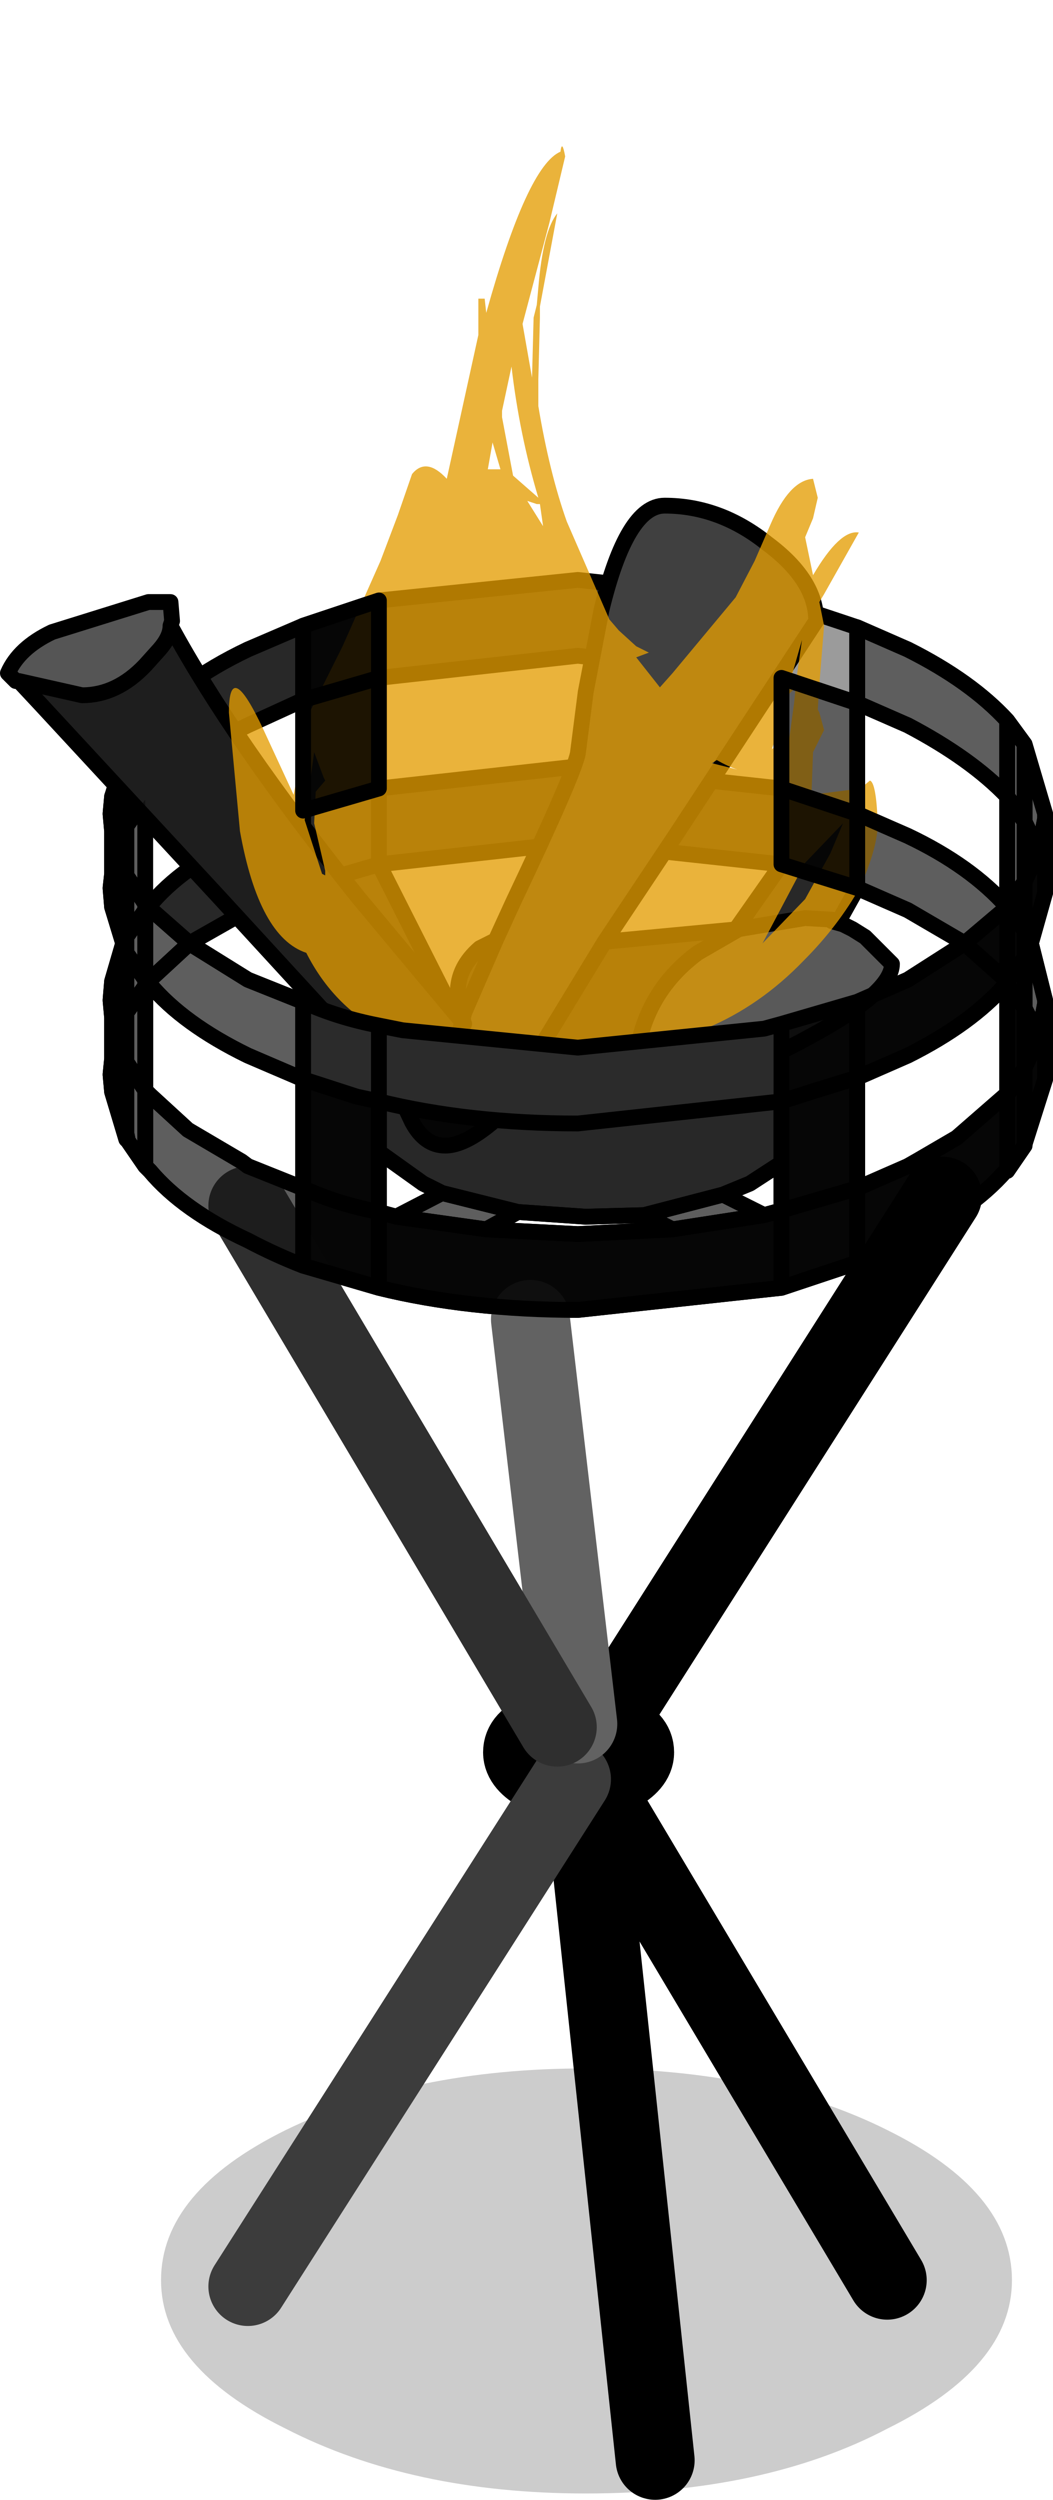 <?xml version="1.0" encoding="UTF-8" standalone="no"?>
<svg xmlns:xlink="http://www.w3.org/1999/xlink" height="79.1px" width="33.35px" xmlns="http://www.w3.org/2000/svg">
  <g transform="matrix(1.0, 0.0, 0.0, 1.0, 18.95, 72.9)">
    <use height="63.35" transform="matrix(1.0, 0.0, 0.0, 1.0, -18.95, -57.15)" width="33.35" xlink:href="#shape0"/>
    <use height="28.85" transform="matrix(1.0, 0.0, 0.0, 1.0, -11.7, -68.25)" width="20.55" xlink:href="#shape1"/>
    <use height="22.95" transform="matrix(1.0, 0.0, 0.0, 1.0, -15.7, -54.15)" width="30.1" xlink:href="#shape2"/>
  </g>
  <defs>
    <g id="shape0" transform="matrix(1.0, 0.0, 0.0, 1.0, 18.95, 57.15)">
      <path d="M5.8 -53.85 L8.2 -53.05 9.8 -52.35 Q11.8 -51.35 12.95 -50.1 L13.5 -49.35 14.15 -47.15 14.15 -47.0 13.95 -45.95 13.5 -46.9 13.5 -49.35 13.5 -46.9 12.95 -47.7 12.95 -50.1 12.95 -47.7 13.5 -46.9 13.5 -45.0 12.95 -44.2 12.95 -44.15 12.9 -44.15 11.6 -43.05 9.8 -44.1 8.2 -44.8 8.2 -47.15 5.8 -47.95 5.8 -51.45 5.8 -53.85 M13.7 -43.05 L14.15 -41.25 14.15 -41.15 13.95 -40.1 13.5 -41.0 13.5 -42.6 13.7 -43.05 M-9.35 -32.85 Q-10.25 -33.2 -11.1 -33.65 -13.15 -34.6 -14.2 -35.85 L-14.35 -36.0 -14.9 -36.8 -14.95 -37.05 -14.95 -36.85 -15.4 -38.35 -15.4 -39.4 -15.4 -40.5 -15.4 -40.7 -15.4 -41.85 -15.05 -43.05 -15.4 -44.2 -15.4 -45.25 -15.4 -46.4 -15.4 -46.6 -15.4 -47.7 -14.95 -49.15 -14.95 -46.75 -14.35 -47.6 -14.35 -44.3 -14.95 -45.2 -14.35 -44.3 -14.35 -44.1 -14.25 -44.2 -14.2 -44.15 -12.95 -43.05 -11.1 -41.9 -9.35 -41.2 -9.35 -38.75 -11.1 -39.5 Q-13.15 -40.5 -14.2 -41.75 L-14.25 -41.85 -14.35 -41.9 -14.95 -42.75 -14.95 -43.25 -15.05 -43.05 -14.95 -42.75 -14.95 -40.85 -14.95 -42.75 -14.35 -41.9 -14.35 -44.1 -14.95 -43.25 -14.35 -44.1 -14.35 -41.9 -14.35 -41.7 -14.35 -38.4 -14.2 -38.25 -13.0 -37.15 -11.3 -36.15 -11.1 -36.0 -9.35 -35.3 -9.35 -32.85 M8.2 -53.05 L8.2 -50.65 5.8 -51.45 8.2 -50.65 8.2 -53.05 M8.2 -50.65 L8.2 -47.15 9.8 -46.45 Q11.8 -45.5 12.95 -44.2 L12.95 -47.7 Q11.8 -48.9 9.8 -49.95 L8.2 -50.65 M5.25 -34.45 L2.35 -34.0 1.45 -34.45 3.95 -35.1 5.25 -34.45 M-3.55 -34.0 L-6.4 -34.4 -4.95 -35.15 -2.55 -34.55 -3.55 -34.0 M-15.25 -45.95 L-14.95 -45.2 -14.95 -46.75 -15.25 -45.95 -15.4 -46.4 -15.25 -45.95 M-15.25 -40.1 L-15.4 -40.5 -15.25 -40.1 -14.95 -39.3 -14.95 -40.85 -15.25 -40.1 M-14.95 -45.2 L-14.95 -43.25 -14.95 -45.2 M-12.95 -43.05 L-14.25 -41.85 -12.95 -43.05 M-14.95 -40.85 L-14.35 -41.7 -14.95 -40.85 M-14.35 -36.0 L-14.35 -38.4 -14.95 -39.3 -14.35 -38.4 -14.35 -36.0 M-14.95 -37.05 L-14.95 -39.3 -14.95 -37.05" fill="#000000" fill-opacity="0.392" fill-rule="evenodd" stroke="none"/>
      <path d="M14.15 -47.0 L14.15 -44.65 13.7 -43.05 13.5 -43.45 13.5 -45.0 13.5 -43.45 13.7 -43.05 13.5 -42.6 13.5 -41.0 12.95 -41.75 12.95 -41.85 13.5 -42.6 13.5 -43.45 12.95 -44.15 13.5 -43.45 13.5 -42.6 12.95 -41.85 12.95 -41.75 13.5 -41.0 13.5 -39.1 13.95 -40.1 14.15 -41.15 14.15 -38.75 13.5 -36.7 13.5 -37.05 13.5 -39.1 12.95 -38.25 13.5 -39.1 13.5 -37.05 13.5 -36.65 12.95 -35.85 12.9 -35.85 Q11.8 -34.6 9.8 -33.65 L8.2 -32.95 5.8 -32.15 -0.65 -31.45 Q-4.1 -31.45 -6.95 -32.15 L-9.35 -32.85 -9.35 -35.3 -9.35 -38.75 -7.65 -38.2 -6.95 -38.05 -6.95 -36.45 -6.95 -34.55 -6.4 -34.4 -3.55 -34.0 -0.65 -33.85 2.35 -34.0 5.25 -34.45 5.8 -34.6 5.8 -36.1 5.8 -38.05 6.9 -38.4 8.2 -38.8 8.2 -41.2 8.2 -38.8 6.9 -38.4 5.8 -38.05 5.8 -40.5 5.25 -40.35 -0.65 -39.75 -6.2 -40.3 -5.55 -40.65 -4.65 -41.0 -5.55 -40.65 -6.2 -40.3 -6.95 -40.45 -9.35 -44.85 -11.1 -44.1 -12.95 -43.05 -14.2 -44.15 -14.25 -44.2 Q-13.2 -45.5 -11.1 -46.45 L-9.35 -47.25 -9.35 -50.75 -11.1 -49.95 Q-13.3 -48.9 -14.35 -47.6 L-14.95 -46.75 -14.95 -49.15 -14.35 -49.95 Q-13.3 -51.3 -11.1 -52.35 L-9.35 -53.1 -6.95 -53.9 -0.65 -54.55 5.8 -53.85 5.8 -51.45 -0.65 -52.15 -6.95 -51.45 -6.95 -47.95 -0.65 -48.65 5.8 -47.95 8.2 -47.15 8.2 -44.8 5.8 -45.55 5.8 -47.95 5.8 -45.55 8.2 -44.8 5.8 -40.5 8.2 -41.2 9.8 -41.9 11.6 -43.05 12.9 -44.15 12.95 -44.15 12.95 -41.85 11.6 -43.05 12.95 -41.85 12.95 -44.15 12.95 -44.2 13.5 -45.0 13.95 -45.95 14.15 -47.0 M12.95 -38.25 L12.95 -41.75 12.9 -41.75 Q11.8 -40.5 9.8 -39.5 L8.2 -38.8 8.2 -35.3 9.8 -36.0 10.15 -36.2 11.35 -36.9 12.9 -38.25 12.95 -38.25 12.95 -35.85 12.95 -38.25 M2.85 -41.35 L4.8 -40.65 5.25 -40.35 4.8 -40.65 2.85 -41.35 5.8 -45.55 -0.65 -46.25 -6.95 -45.55 -6.95 -47.95 -9.35 -47.25 -9.35 -44.85 -9.35 -47.25 -6.95 -47.95 -6.95 -45.55 -9.35 -44.85 -6.95 -45.55 -4.65 -41.0 Q-2.75 -41.7 -0.4 -41.7 L2.85 -41.35 M8.2 -32.95 L8.2 -35.3 5.8 -34.6 8.2 -35.3 8.2 -32.95 M5.8 -32.15 L5.8 -34.6 5.8 -32.15 M-6.95 -32.15 L-6.95 -34.55 -6.95 -32.15 M-6.95 -53.9 L-6.95 -51.45 -9.35 -50.75 -9.35 -53.1 -9.35 -50.75 -6.95 -51.45 -6.95 -53.9 M-14.35 -49.95 L-14.35 -47.6 -14.35 -49.95 M-6.95 -34.55 Q-8.25 -34.8 -9.35 -35.3 -8.25 -34.8 -6.95 -34.55" fill="#000000" fill-opacity="0.843" fill-rule="evenodd" stroke="none"/>
      <path d="M13.1 -0.75 Q13.1 2.0 9.15 3.95 5.25 6.0 -0.4 6.0 -5.9 6.0 -9.9 3.95 -13.85 2.0 -13.85 -0.75 -13.85 -3.55 -9.9 -5.5 -5.9 -7.45 -0.4 -7.45 5.25 -7.45 9.15 -5.5 13.1 -3.55 13.1 -0.75" fill="#000000" fill-opacity="0.2" fill-rule="evenodd" stroke="none"/>
      <path d="M5.8 -53.85 L8.2 -53.05 9.8 -52.35 Q11.8 -51.35 12.95 -50.1 L13.5 -49.35 14.15 -47.15 14.15 -47.0 14.15 -44.65 13.7 -43.05 14.15 -41.25 14.15 -41.15 14.15 -38.75 13.5 -36.7 13.5 -36.65 12.95 -35.85 12.9 -35.85 Q11.8 -34.6 9.8 -33.65 L8.2 -32.95 5.8 -32.15 -0.65 -31.45 Q-4.1 -31.45 -6.95 -32.15 L-9.35 -32.85 Q-10.25 -33.2 -11.1 -33.65 -13.15 -34.6 -14.2 -35.85 L-14.35 -36.0 -14.9 -36.8 -14.95 -36.85 -15.4 -38.35 -15.45 -38.9 -15.4 -39.4 -15.4 -40.5 -15.4 -40.7 -15.45 -41.25 -15.4 -41.85 -15.05 -43.05 -15.4 -44.2 -15.45 -44.8 -15.4 -45.25 -15.4 -46.4 -15.4 -46.6 -15.45 -47.15 -15.4 -47.7 -14.95 -49.15 -14.35 -49.95 Q-13.3 -51.3 -11.1 -52.35 L-9.35 -53.1 -6.95 -53.9 -0.65 -54.55 5.8 -53.85 5.8 -51.45 8.2 -50.65 8.2 -53.05 M8.2 -50.65 L8.2 -47.15 9.8 -46.45 Q11.8 -45.5 12.95 -44.2 L12.95 -47.7 Q11.8 -48.9 9.8 -49.95 L8.2 -50.65 M13.5 -46.9 L12.95 -47.7 12.95 -50.1 M13.5 -49.35 L13.5 -46.9 13.95 -45.95 14.15 -47.0 M13.5 -45.0 L13.5 -43.45 13.7 -43.05 13.5 -42.6 13.5 -41.0 13.95 -40.1 14.15 -41.15 M13.5 -45.0 L12.95 -44.2 12.95 -44.15 13.5 -43.45 13.5 -42.6 12.95 -41.85 12.95 -41.75 13.5 -41.0 13.5 -39.1 13.95 -40.1 M12.95 -44.15 L12.9 -44.15 11.6 -43.05 12.95 -41.85 12.95 -44.15 M13.95 -45.95 L13.5 -45.0 13.5 -46.9 M8.2 -38.8 L9.8 -39.5 Q11.8 -40.5 12.9 -41.75 L12.95 -41.75 12.95 -38.25 13.5 -39.1 13.5 -37.05 13.5 -36.7 M8.2 -38.8 L8.2 -35.3 9.8 -36.0 10.15 -36.2 11.35 -36.9 12.9 -38.25 12.95 -38.25 12.95 -35.85 M8.2 -44.8 L8.2 -47.15 5.8 -47.95 5.8 -45.55 8.2 -44.8 9.8 -44.1 11.6 -43.05 9.8 -41.9 8.2 -41.2 8.2 -38.8 6.9 -38.4 5.8 -38.05 5.8 -36.1 5.8 -34.6 8.2 -35.3 8.2 -32.95 M5.25 -40.35 L4.8 -40.65 2.85 -41.35 -0.4 -41.7 Q-2.75 -41.7 -4.65 -41.0 L-5.55 -40.65 -6.2 -40.3 -0.65 -39.75 5.25 -40.35 5.8 -40.5 8.2 -44.8 M5.8 -40.5 L8.2 -41.2 M5.8 -38.05 L5.8 -40.5 M5.8 -45.55 L2.85 -41.35 M5.8 -34.6 L5.8 -32.15 M5.8 -34.6 L5.25 -34.45 2.35 -34.0 -0.65 -33.85 -3.55 -34.0 -6.4 -34.4 -6.95 -34.55 -6.95 -32.15 M1.45 -34.45 L3.95 -35.1 4.8 -35.45 5.8 -36.1 M1.45 -34.45 L2.35 -34.0 M5.25 -34.45 L3.95 -35.1 M13.5 -37.05 L13.5 -36.65 M5.8 -47.95 L5.8 -51.45 -0.65 -52.15 -6.95 -51.45 -6.95 -47.95 -0.65 -48.65 5.8 -47.95 M-9.35 -53.1 L-9.35 -50.75 -6.95 -51.45 -6.95 -53.9 M-14.25 -44.2 Q-13.2 -45.5 -11.1 -46.45 L-9.35 -47.25 -9.35 -50.75 -11.1 -49.95 Q-13.3 -48.9 -14.35 -47.6 L-14.35 -44.3 -14.25 -44.2 -14.2 -44.15 -12.95 -43.05 -11.1 -44.1 -9.35 -44.85 -9.35 -47.25 -6.95 -47.95 -6.95 -45.55 -0.65 -46.25 5.8 -45.55 M-6.95 -45.55 L-9.35 -44.85 -6.95 -40.45 -6.2 -40.3 M-9.35 -38.75 L-7.65 -38.2 -6.95 -38.05 -6.95 -36.45 -5.55 -35.45 -4.95 -35.15 -2.55 -34.55 -0.4 -34.4 1.45 -34.45 M-12.95 -43.05 L-11.1 -41.9 -9.35 -41.2 -9.35 -38.75 -11.1 -39.5 Q-13.15 -40.5 -14.2 -41.75 L-14.25 -41.85 -14.35 -41.7 -14.35 -38.4 -14.2 -38.25 -13.0 -37.15 -11.3 -36.15 -11.1 -36.0 -9.35 -35.3 -9.35 -38.75 M-4.65 -41.0 L-6.95 -45.55 M-14.95 -49.15 L-14.95 -46.75 -14.35 -47.6 -14.35 -49.95 M-14.95 -45.2 L-14.35 -44.3 -14.35 -44.1 -14.25 -44.2 M-14.95 -46.75 L-14.95 -45.2 -15.25 -45.95 -15.4 -46.4 M-15.4 -46.6 L-15.4 -47.7 M-15.4 -45.25 L-15.4 -44.2 M-15.4 -40.7 L-15.4 -41.85 M-15.4 -38.35 L-15.4 -39.4 M-15.4 -40.5 L-15.25 -40.1 -14.95 -40.85 -14.95 -42.75 -15.05 -43.05 -14.95 -43.25 -14.95 -45.2 M-14.35 -41.9 L-14.25 -41.85 -12.95 -43.05 M-14.35 -41.9 L-14.95 -42.75 -14.95 -43.25 -14.35 -44.1 -14.35 -41.9 -14.35 -41.7 -14.95 -40.85 -14.95 -39.3 -14.35 -38.4 -14.35 -36.0 M-15.25 -45.95 L-14.95 -46.75 M-14.95 -39.3 L-15.25 -40.1 M-14.95 -37.05 L-14.9 -36.8 M-14.95 -37.05 L-14.95 -36.85 M-3.55 -34.0 L-2.55 -34.55 M-9.35 -32.85 L-9.35 -35.3 Q-8.25 -34.8 -6.95 -34.55 L-6.95 -36.45 M-4.95 -35.15 L-6.4 -34.4 M-14.95 -39.3 L-14.95 -37.05" fill="none" stroke="#000000" stroke-linecap="round" stroke-linejoin="round" stroke-width="0.5"/>
      <path d="M-3.25 -43.15 L-2.7 -44.35 Q-0.8 -48.35 -0.65 -49.05 L-0.4 -51.0 0.1 -53.6 Q0.9 -56.9 2.1 -56.9 3.85 -56.9 5.35 -55.7 6.9 -54.55 6.9 -53.25 L2.5 -46.55 0.2 -43.1 -1.9 -39.65 -2.05 -39.4 -2.35 -38.9 -2.55 -38.95 -2.7 -38.95 -2.9 -39.1 -3.6 -39.45 -4.45 -40.1 -4.3 -40.55 -4.25 -40.5 -4.3 -40.65 -4.25 -40.85 -3.25 -43.15" fill="#404040" fill-rule="evenodd" stroke="none"/>
      <path d="M4.45 -43.5 L6.55 -43.85 7.4 -43.8 7.4 -43.75 7.75 -43.65 8.05 -43.5 8.45 -43.25 9.3 -42.4 Q9.3 -41.5 6.7 -40.1 4.25 -38.75 2.85 -38.75 L2.3 -38.75 2.1 -38.8 1.25 -38.9 1.25 -39.75 Q1.6 -41.6 3.15 -42.75 L4.45 -43.5" fill="#595959" fill-rule="evenodd" stroke="none"/>
      <path d="M-3.25 -43.15 L-4.25 -40.85 -4.4 -40.9 -4.4 -41.0 -4.45 -41.5 Q-4.45 -42.3 -3.75 -42.9 L-3.25 -43.15 M-1.9 -39.65 L0.2 -43.1 4.45 -43.5 3.15 -42.75 Q1.6 -41.6 1.25 -39.75 L1.25 -38.9 2.1 -38.8 2.3 -38.75 Q0.6 -38.45 -1.45 -39.45 L-1.5 -39.45 -1.9 -39.65" fill="#222222" fill-rule="evenodd" stroke="none"/>
      <path d="M-13.55 -53.1 Q-13.55 -52.75 -13.9 -52.35 L-14.35 -51.85 Q-15.25 -50.9 -16.35 -50.9 L-18.35 -51.35 -18.45 -51.35 -18.55 -51.45 -18.7 -51.6 Q-18.35 -52.4 -17.3 -52.9 L-14.25 -53.85 -13.55 -53.85 -13.5 -53.25 -13.55 -53.1" fill="#555555" fill-rule="evenodd" stroke="none"/>
      <path d="M-4.3 -40.55 L-4.45 -40.1 -3.6 -39.45 -2.9 -39.1 -2.7 -38.95 -2.55 -38.95 -2.55 -38.75 -2.6 -38.4 Q-2.75 -37.9 -3.4 -37.35 -4.25 -36.65 -4.85 -36.65 -5.5 -36.65 -5.9 -37.4 L-6.35 -38.35 -12.0 -44.5 -17.65 -50.6 -18.35 -51.35 -16.35 -50.9 Q-15.25 -50.9 -14.35 -51.85 L-13.9 -52.35 Q-13.55 -52.75 -13.55 -53.1 -11.6 -49.5 -7.6 -44.5 L-4.3 -40.55" fill="#1e1e1e" fill-rule="evenodd" stroke="none"/>
      <path d="M0.2 -43.1 L2.5 -46.55 6.9 -53.25 Q6.9 -54.55 5.35 -55.7 3.85 -56.9 2.1 -56.9 0.9 -56.9 0.1 -53.6 L-0.4 -51.0 -0.65 -49.05 Q-0.8 -48.35 -2.7 -44.35 L-3.25 -43.15 -4.25 -40.85 -4.3 -40.65 -4.25 -40.5 -4.3 -40.55 -4.45 -40.1 -3.6 -39.45 -2.9 -39.1 -2.7 -38.95 -2.55 -38.95 -2.35 -38.9 -2.05 -39.4 -1.9 -39.65 0.2 -43.1 4.45 -43.5 6.55 -43.85 7.4 -43.8 7.4 -43.75 7.75 -43.65 8.05 -43.5 8.45 -43.25 9.3 -42.4 Q9.3 -41.5 6.7 -40.1 4.25 -38.75 2.85 -38.75 L2.3 -38.75 Q0.6 -38.45 -1.45 -39.45 L-1.5 -39.45 -1.9 -39.65 M4.45 -43.5 L3.15 -42.75 Q1.6 -41.6 1.25 -39.75 L1.25 -38.9 2.1 -38.8 2.3 -38.75 M-18.35 -51.35 L-16.35 -50.9 Q-15.25 -50.9 -14.35 -51.85 L-13.9 -52.35 Q-13.55 -52.75 -13.55 -53.1 L-13.5 -53.25 -13.55 -53.85 -14.25 -53.85 -17.3 -52.9 Q-18.35 -52.4 -18.7 -51.6 L-18.55 -51.45 -18.45 -51.35 -18.35 -51.35 -17.65 -50.6 -12.0 -44.5 -6.35 -38.35 -5.9 -37.4 Q-5.5 -36.65 -4.85 -36.65 -4.25 -36.65 -3.4 -37.35 -2.75 -37.9 -2.6 -38.4 L-2.55 -38.75 -2.55 -38.95 M-3.25 -43.15 L-3.75 -42.9 Q-4.45 -42.3 -4.45 -41.5 L-4.4 -41.0 -4.4 -40.9 -4.25 -40.85 M-4.4 -40.9 L-4.3 -40.65 -4.3 -40.55 -7.6 -44.5 Q-11.6 -49.5 -13.55 -53.1 M-2.6 -38.4 L-2.35 -38.9" fill="none" stroke="#000000" stroke-linecap="round" stroke-linejoin="round" stroke-width="0.5"/>
      <path d="M10.9 -35.05 L0.2 -18.25 0.6 -18.05 Q1.15 -17.85 1.15 -17.45 1.15 -17.1 0.6 -16.8 L-0.3 -16.6 9.15 -0.75 M-0.5 -17.1 L0.2 -18.25 -0.65 -18.35 -0.5 -17.1 -0.5 -17.0 -0.3 -16.6 -0.5 -16.6 1.8 4.95 M-0.5 -17.1 L-0.6 -17.1 -0.5 -17.0 -0.5 -16.6 -0.65 -16.6 -0.85 -16.6 -1.85 -16.8 Q-2.4 -17.1 -2.4 -17.45 -2.4 -17.85 -1.85 -18.05 L-1.3 -18.25 -0.6 -17.1 -0.85 -16.6 M-0.65 -18.35 L-1.3 -18.25" fill="none" stroke="#000000" stroke-linecap="round" stroke-linejoin="round" stroke-width="2.5"/>
      <path d="M-0.85 -16.6 L-11.1 -0.55" fill="none" stroke="#3c3c3c" stroke-linecap="round" stroke-linejoin="round" stroke-width="2.5"/>
      <path d="M-0.65 -18.35 L-2.15 -31.15" fill="none" stroke="#626262" stroke-linecap="round" stroke-linejoin="round" stroke-width="2.5"/>
      <path d="M-1.3 -18.25 L-11.1 -34.75" fill="none" stroke="#2f2f2f" stroke-linecap="round" stroke-linejoin="round" stroke-width="2.5"/>
    </g>
    <g id="shape1" transform="matrix(1.0, 0.0, 0.0, 1.0, 11.7, 68.25)">
      <path d="M6.85 -57.55 L6.95 -57.15 6.8 -56.5 6.55 -55.9 6.8 -54.7 Q7.65 -56.15 8.25 -56.05 L7.15 -54.1 7.0 -53.85 7.15 -53.1 7.0 -51.25 6.95 -50.45 7.0 -50.35 7.15 -49.8 6.8 -49.1 6.75 -47.75 8.3 -47.95 8.6 -48.2 Q8.8 -48.15 8.85 -46.85 8.85 -46.1 8.3 -44.85 7.6 -43.6 6.5 -42.5 3.75 -39.65 -0.3 -39.65 L-0.75 -39.65 -2.9 -39.4 Q-7.55 -39.4 -9.25 -42.75 -10.75 -43.25 -11.35 -46.6 L-11.7 -50.35 Q-11.7 -52.15 -10.6 -49.8 L-9.65 -47.75 -9.15 -50.35 -8.1 -52.45 -6.9 -55.15 -6.35 -56.6 -5.9 -57.9 Q-5.45 -58.45 -4.8 -57.75 L-3.8 -62.3 -3.8 -62.5 -3.8 -63.45 -3.6 -63.45 -3.55 -63.0 Q-2.25 -67.65 -1.2 -68.1 -1.15 -68.5 -1.05 -67.95 L-1.55 -65.85 -2.4 -62.65 -2.1 -60.95 -2.05 -62.85 -1.95 -63.25 -1.9 -63.8 Q-1.75 -65.6 -1.3 -66.15 L-1.85 -63.2 -1.85 -62.85 -1.9 -60.9 -1.9 -60.05 Q-1.55 -57.95 -1.0 -56.4 L0.35 -53.3 0.65 -52.95 1.2 -52.45 1.6 -52.25 1.2 -52.1 1.95 -51.15 2.35 -51.6 4.35 -54.0 4.95 -55.15 5.45 -56.3 Q6.05 -57.7 6.8 -57.75 L6.85 -57.55 M3.75 -48.85 L3.6 -48.75 4.4 -48.55 Q4.1 -48.65 3.75 -48.85 M6.25 -51.25 L6.45 -52.65 6.15 -51.6 6.25 -51.25 M6.25 -51.15 L5.95 -50.85 5.75 -50.0 5.5 -49.2 6.05 -49.55 6.2 -50.65 6.25 -51.15 M7.35 -45.9 L7.75 -46.85 6.55 -45.6 5.2 -43.05 6.55 -44.45 7.35 -45.9 M-3.05 -59.7 L-2.7 -57.85 -1.9 -57.15 Q-2.5 -59.15 -2.75 -61.3 L-3.05 -59.9 -3.05 -59.7 M-3.5 -58.05 L-3.1 -58.05 -3.35 -58.9 -3.5 -58.05 M-1.95 -56.95 L-2.25 -57.05 -1.75 -56.25 -1.85 -56.95 -1.95 -56.95 M-9.0 -49.1 L-9.3 -46.95 -8.75 -45.25 -8.65 -45.2 -8.65 -45.35 -9.0 -46.85 -8.95 -47.85 -8.65 -48.2 -8.7 -48.3 -9.0 -49.1" fill="#e39d02" fill-opacity="0.773" fill-rule="evenodd" stroke="none"/>
    </g>
    <g id="shape2" transform="matrix(1.0, 0.0, 0.0, 1.0, 15.7, 54.15)">
      <path d="M8.2 -50.65 L8.2 -47.15 9.8 -46.45 Q11.8 -45.5 12.95 -44.2 L12.95 -47.7 Q11.8 -48.9 9.8 -49.95 L8.2 -50.65 8.2 -53.05 9.8 -52.35 Q11.8 -51.35 12.95 -50.1 L13.5 -49.35 14.15 -47.15 14.15 -47.0 13.95 -45.95 13.5 -46.9 13.5 -45.0 12.95 -44.2 12.95 -44.15 12.9 -44.15 11.6 -43.05 9.8 -44.1 8.2 -44.8 8.2 -47.15 5.8 -47.95 5.8 -51.45 8.2 -50.65 M12.95 -50.1 L12.95 -47.7 13.5 -46.9 12.95 -47.7 12.95 -50.1 M13.7 -43.05 L14.15 -41.25 14.15 -41.15 13.95 -40.1 13.5 -41.0 13.5 -42.6 13.7 -43.05 M-9.35 -32.85 Q-10.25 -33.2 -11.1 -33.65 -13.15 -34.6 -14.2 -35.85 L-14.35 -36.0 -14.9 -36.8 -14.95 -37.05 -14.95 -36.85 -15.4 -38.35 -15.4 -39.4 -15.4 -40.5 -15.4 -40.7 -15.4 -41.85 -15.05 -43.05 -15.4 -44.2 -15.4 -45.25 -15.4 -46.4 -15.25 -45.95 -14.95 -45.2 -14.95 -46.75 -14.35 -47.6 -14.35 -44.3 -14.35 -44.1 -14.25 -44.2 -14.2 -44.15 -12.95 -43.05 -14.25 -41.85 -12.95 -43.05 -11.1 -41.9 -9.35 -41.2 -9.35 -38.75 -11.1 -39.5 Q-13.15 -40.5 -14.2 -41.75 L-14.25 -41.85 -14.35 -41.9 -14.35 -44.1 -14.95 -43.25 -14.95 -45.2 -14.35 -44.3 -14.95 -45.2 -14.95 -43.25 -14.35 -44.1 -14.35 -41.9 -14.95 -42.75 -14.35 -41.9 -14.35 -41.7 -14.35 -38.4 -14.2 -38.25 -13.0 -37.15 -11.3 -36.15 -11.1 -36.0 -9.35 -35.3 -9.35 -32.85 M13.5 -46.9 L13.5 -49.35 13.5 -46.9 M3.95 -35.1 L5.25 -34.45 2.35 -34.0 1.45 -34.45 3.95 -35.1 M-3.55 -34.0 L-6.4 -34.4 -4.95 -35.15 -2.55 -34.55 -3.55 -34.0 M-15.25 -40.1 L-15.4 -40.5 -15.25 -40.1 -14.95 -39.3 -14.95 -40.85 -15.25 -40.1 M-14.95 -42.75 L-14.95 -40.85 -14.95 -42.75 -14.95 -43.25 -15.05 -43.05 -14.95 -42.75 M-14.95 -40.85 L-14.35 -41.7 -14.95 -40.85 M-14.35 -36.0 L-14.35 -38.4 -14.95 -39.3 -14.35 -38.4 -14.35 -36.0 M-14.95 -37.05 L-14.95 -39.3 -14.95 -37.05" fill="#000000" fill-opacity="0.392" fill-rule="evenodd" stroke="none"/>
      <path d="M5.8 -47.95 L8.2 -47.15 8.2 -44.8 5.8 -45.55 5.8 -47.95 M11.6 -43.05 L12.9 -44.15 12.95 -44.15 12.95 -44.2 13.5 -45.0 13.5 -43.45 12.95 -44.15 13.5 -43.45 13.5 -45.0 13.95 -45.95 14.15 -47.0 14.15 -44.65 13.7 -43.05 13.5 -42.6 13.5 -41.0 12.95 -41.75 12.95 -41.85 13.5 -42.6 12.95 -41.85 12.95 -41.75 13.5 -41.0 13.5 -39.1 13.95 -40.1 14.15 -41.15 14.15 -38.75 13.5 -36.7 13.5 -37.05 13.5 -36.65 12.95 -35.85 12.9 -35.85 Q11.8 -34.6 9.8 -33.65 L8.2 -32.95 5.8 -32.15 -0.65 -31.45 Q-4.1 -31.45 -6.95 -32.15 L-9.35 -32.85 -9.35 -35.3 -9.35 -38.75 -7.65 -38.2 -6.95 -38.05 Q-4.1 -37.35 -0.65 -37.35 L5.8 -38.05 6.9 -38.4 8.2 -38.8 8.2 -41.2 8.2 -38.8 6.9 -38.4 5.8 -38.05 5.8 -40.5 8.2 -41.2 9.8 -41.9 11.6 -43.05 12.95 -41.85 12.95 -44.15 12.95 -41.85 11.6 -43.05 M12.9 -41.75 Q11.8 -40.5 9.8 -39.5 L8.2 -38.8 8.2 -35.3 9.8 -36.0 10.15 -36.2 11.35 -36.9 12.9 -38.25 12.95 -38.25 12.95 -41.75 12.9 -41.75 M13.5 -42.6 L13.5 -43.45 13.7 -43.05 13.5 -43.45 13.5 -42.6 M12.95 -35.85 L12.95 -38.25 13.5 -39.1 13.5 -37.05 13.5 -39.1 12.95 -38.25 12.95 -35.85 M5.8 -36.1 L5.8 -38.05 5.8 -36.1 4.8 -35.45 3.95 -35.1 1.45 -34.45 -0.4 -34.4 -2.55 -34.55 -4.95 -35.15 -5.55 -35.45 -6.95 -36.45 -6.95 -34.55 -6.4 -34.4 -3.55 -34.0 -0.65 -33.85 2.35 -34.0 5.25 -34.45 5.8 -34.6 5.8 -36.1 M8.2 -32.95 L8.2 -35.3 5.8 -34.6 8.2 -35.3 8.2 -32.95 M5.8 -32.15 L5.8 -34.6 5.8 -32.15 M-6.95 -32.15 L-6.95 -34.55 -6.95 -32.15 M-9.35 -53.1 L-6.95 -53.9 -6.95 -51.45 -6.95 -47.95 -9.35 -47.25 -9.35 -50.75 -9.35 -53.1 M-6.95 -51.45 L-9.35 -50.75 -6.95 -51.45 M-6.95 -36.45 L-6.95 -38.05 -6.95 -36.45 M-9.35 -35.3 Q-8.25 -34.8 -6.95 -34.55 -8.25 -34.8 -9.35 -35.3" fill="#000000" fill-opacity="0.843" fill-rule="evenodd" stroke="none"/>
      <path d="M5.8 -40.5 L5.8 -38.05 -0.65 -37.35 Q-4.1 -37.35 -6.95 -38.05 L-7.65 -38.2 -9.35 -38.75 -9.35 -41.2 Q-8.25 -40.7 -6.95 -40.45 L-6.2 -40.3 -0.65 -39.75 5.25 -40.35 5.8 -40.5 M-6.95 -40.45 L-6.95 -38.05 -6.95 -40.45" fill="#2b2b2b" fill-rule="evenodd" stroke="none"/>
      <path d="M8.2 -50.65 L8.2 -47.15 9.8 -46.45 Q11.8 -45.5 12.95 -44.2 L12.95 -47.7 Q11.8 -48.9 9.8 -49.95 L8.2 -50.65 5.8 -51.45 5.8 -47.95 8.2 -47.15 8.2 -44.8 9.8 -44.1 11.6 -43.05 12.9 -44.15 12.95 -44.15 12.95 -44.2 13.5 -45.0 13.5 -46.9 12.95 -47.7 12.95 -50.1 Q11.8 -51.35 9.8 -52.35 L8.2 -53.05 8.2 -50.65 M12.95 -50.1 L13.5 -49.35 14.15 -47.15 14.15 -47.0 14.15 -44.65 13.7 -43.05 14.15 -41.25 14.15 -41.15 14.15 -38.75 13.5 -36.7 13.5 -36.65 12.95 -35.85 12.9 -35.85 Q11.8 -34.6 9.8 -33.65 L8.2 -32.95 5.8 -32.15 -0.65 -31.45 Q-4.1 -31.45 -6.95 -32.15 L-9.35 -32.85 Q-10.25 -33.2 -11.1 -33.65 -13.15 -34.6 -14.2 -35.85 L-14.35 -36.0 -14.9 -36.8 -14.95 -36.85 -15.4 -38.35 -15.45 -38.9 -15.4 -39.4 -15.4 -40.5 -15.4 -40.7 -15.45 -41.25 -15.4 -41.85 -15.05 -43.05 -15.4 -44.2 -15.45 -44.8 -15.4 -45.25 -15.4 -46.4 -15.4 -46.6 -15.45 -47.15 -15.4 -47.7 -15.4 -46.6 M13.5 -49.35 L13.5 -46.9 13.95 -45.95 14.15 -47.0 M12.95 -44.15 L13.5 -43.45 13.5 -45.0 13.95 -45.95 M13.7 -43.05 L13.5 -42.6 13.5 -41.0 13.95 -40.1 14.15 -41.15 M12.9 -41.75 Q11.8 -40.5 9.8 -39.5 L8.2 -38.8 8.2 -35.3 9.8 -36.0 10.15 -36.2 11.35 -36.9 12.9 -38.25 12.95 -38.25 12.95 -41.75 12.9 -41.75 M13.5 -42.6 L12.95 -41.85 12.95 -41.75 13.5 -41.0 13.5 -39.1 13.95 -40.1 M13.5 -37.05 L13.5 -39.1 12.95 -38.25 12.95 -35.85 M11.6 -43.05 L12.95 -41.85 12.95 -44.15 M13.7 -43.05 L13.5 -43.45 13.5 -42.6 M5.8 -47.95 L5.8 -45.55 8.2 -44.8 M5.8 -38.05 L6.9 -38.4 8.2 -38.8 8.2 -41.2 5.8 -40.5 5.8 -38.05 5.8 -36.1 5.8 -34.6 8.2 -35.3 8.2 -32.95 M-9.35 -41.2 Q-8.25 -40.7 -6.95 -40.45 L-6.2 -40.3 -0.65 -39.75 5.25 -40.35 5.8 -40.5 M11.6 -43.05 L9.8 -41.9 8.2 -41.2 M5.8 -34.6 L5.8 -32.15 M5.25 -34.45 L5.8 -34.6 M5.8 -36.1 L4.8 -35.45 3.95 -35.1 5.25 -34.45 2.35 -34.0 -0.65 -33.85 -3.55 -34.0 -6.4 -34.4 -6.95 -34.55 -6.95 -32.15 M1.45 -34.45 L3.95 -35.1 M1.45 -34.45 L2.35 -34.0 M13.5 -37.05 L13.5 -36.7 M13.5 -37.05 L13.5 -36.65 M-9.35 -53.1 L-6.95 -53.9 -6.95 -51.45 -6.95 -47.95 -9.35 -47.25 -9.35 -50.75 -9.35 -53.1 M-9.35 -50.75 L-6.95 -51.45 M-9.35 -38.75 L-7.65 -38.2 -6.95 -38.05 -6.95 -40.45 M-9.35 -41.2 L-9.35 -38.75 -11.1 -39.5 Q-13.15 -40.5 -14.2 -41.75 L-14.25 -41.85 -14.35 -41.7 -14.35 -38.4 -14.2 -38.25 -13.0 -37.15 -11.3 -36.15 -11.1 -36.0 -9.35 -35.3 -9.35 -38.75 M5.8 -38.05 L-0.65 -37.35 Q-4.1 -37.35 -6.95 -38.05 L-6.95 -36.45 -5.55 -35.45 -4.95 -35.15 -2.55 -34.55 -0.4 -34.4 1.45 -34.45 M-14.35 -44.3 L-14.35 -44.1 -14.25 -44.2 -14.35 -44.3 -14.95 -45.2 -14.95 -43.25 -14.35 -44.1 -14.35 -41.9 -14.25 -41.85 -12.95 -43.05 -14.2 -44.15 -14.25 -44.2 M-15.25 -45.95 L-14.95 -45.2 -14.95 -46.75 -15.25 -45.95 -15.4 -46.4 M-15.4 -44.2 L-15.4 -45.25 M-15.4 -40.7 L-15.4 -41.85 M-15.4 -38.35 L-15.4 -39.4 M-15.4 -40.5 L-15.25 -40.1 -14.95 -40.85 -14.95 -42.75 -15.05 -43.05 -14.95 -43.25 -14.95 -42.75 -14.35 -41.9 -14.35 -41.7 -14.95 -40.85 -14.95 -39.3 -14.35 -38.4 -14.35 -36.0 M-12.95 -43.05 L-11.1 -41.9 -9.35 -41.2 M-14.95 -39.3 L-15.25 -40.1 M-14.95 -37.05 L-14.9 -36.8 M-14.95 -37.05 L-14.95 -36.85 M-3.55 -34.0 L-2.55 -34.55 M-6.95 -36.45 L-6.95 -34.55 Q-8.25 -34.8 -9.35 -35.3 L-9.35 -32.85 M-6.4 -34.4 L-4.95 -35.15 M-14.95 -39.3 L-14.95 -37.05" fill="none" stroke="#000000" stroke-linecap="round" stroke-linejoin="round" stroke-width="0.5"/>
    </g>
  </defs>
</svg>
